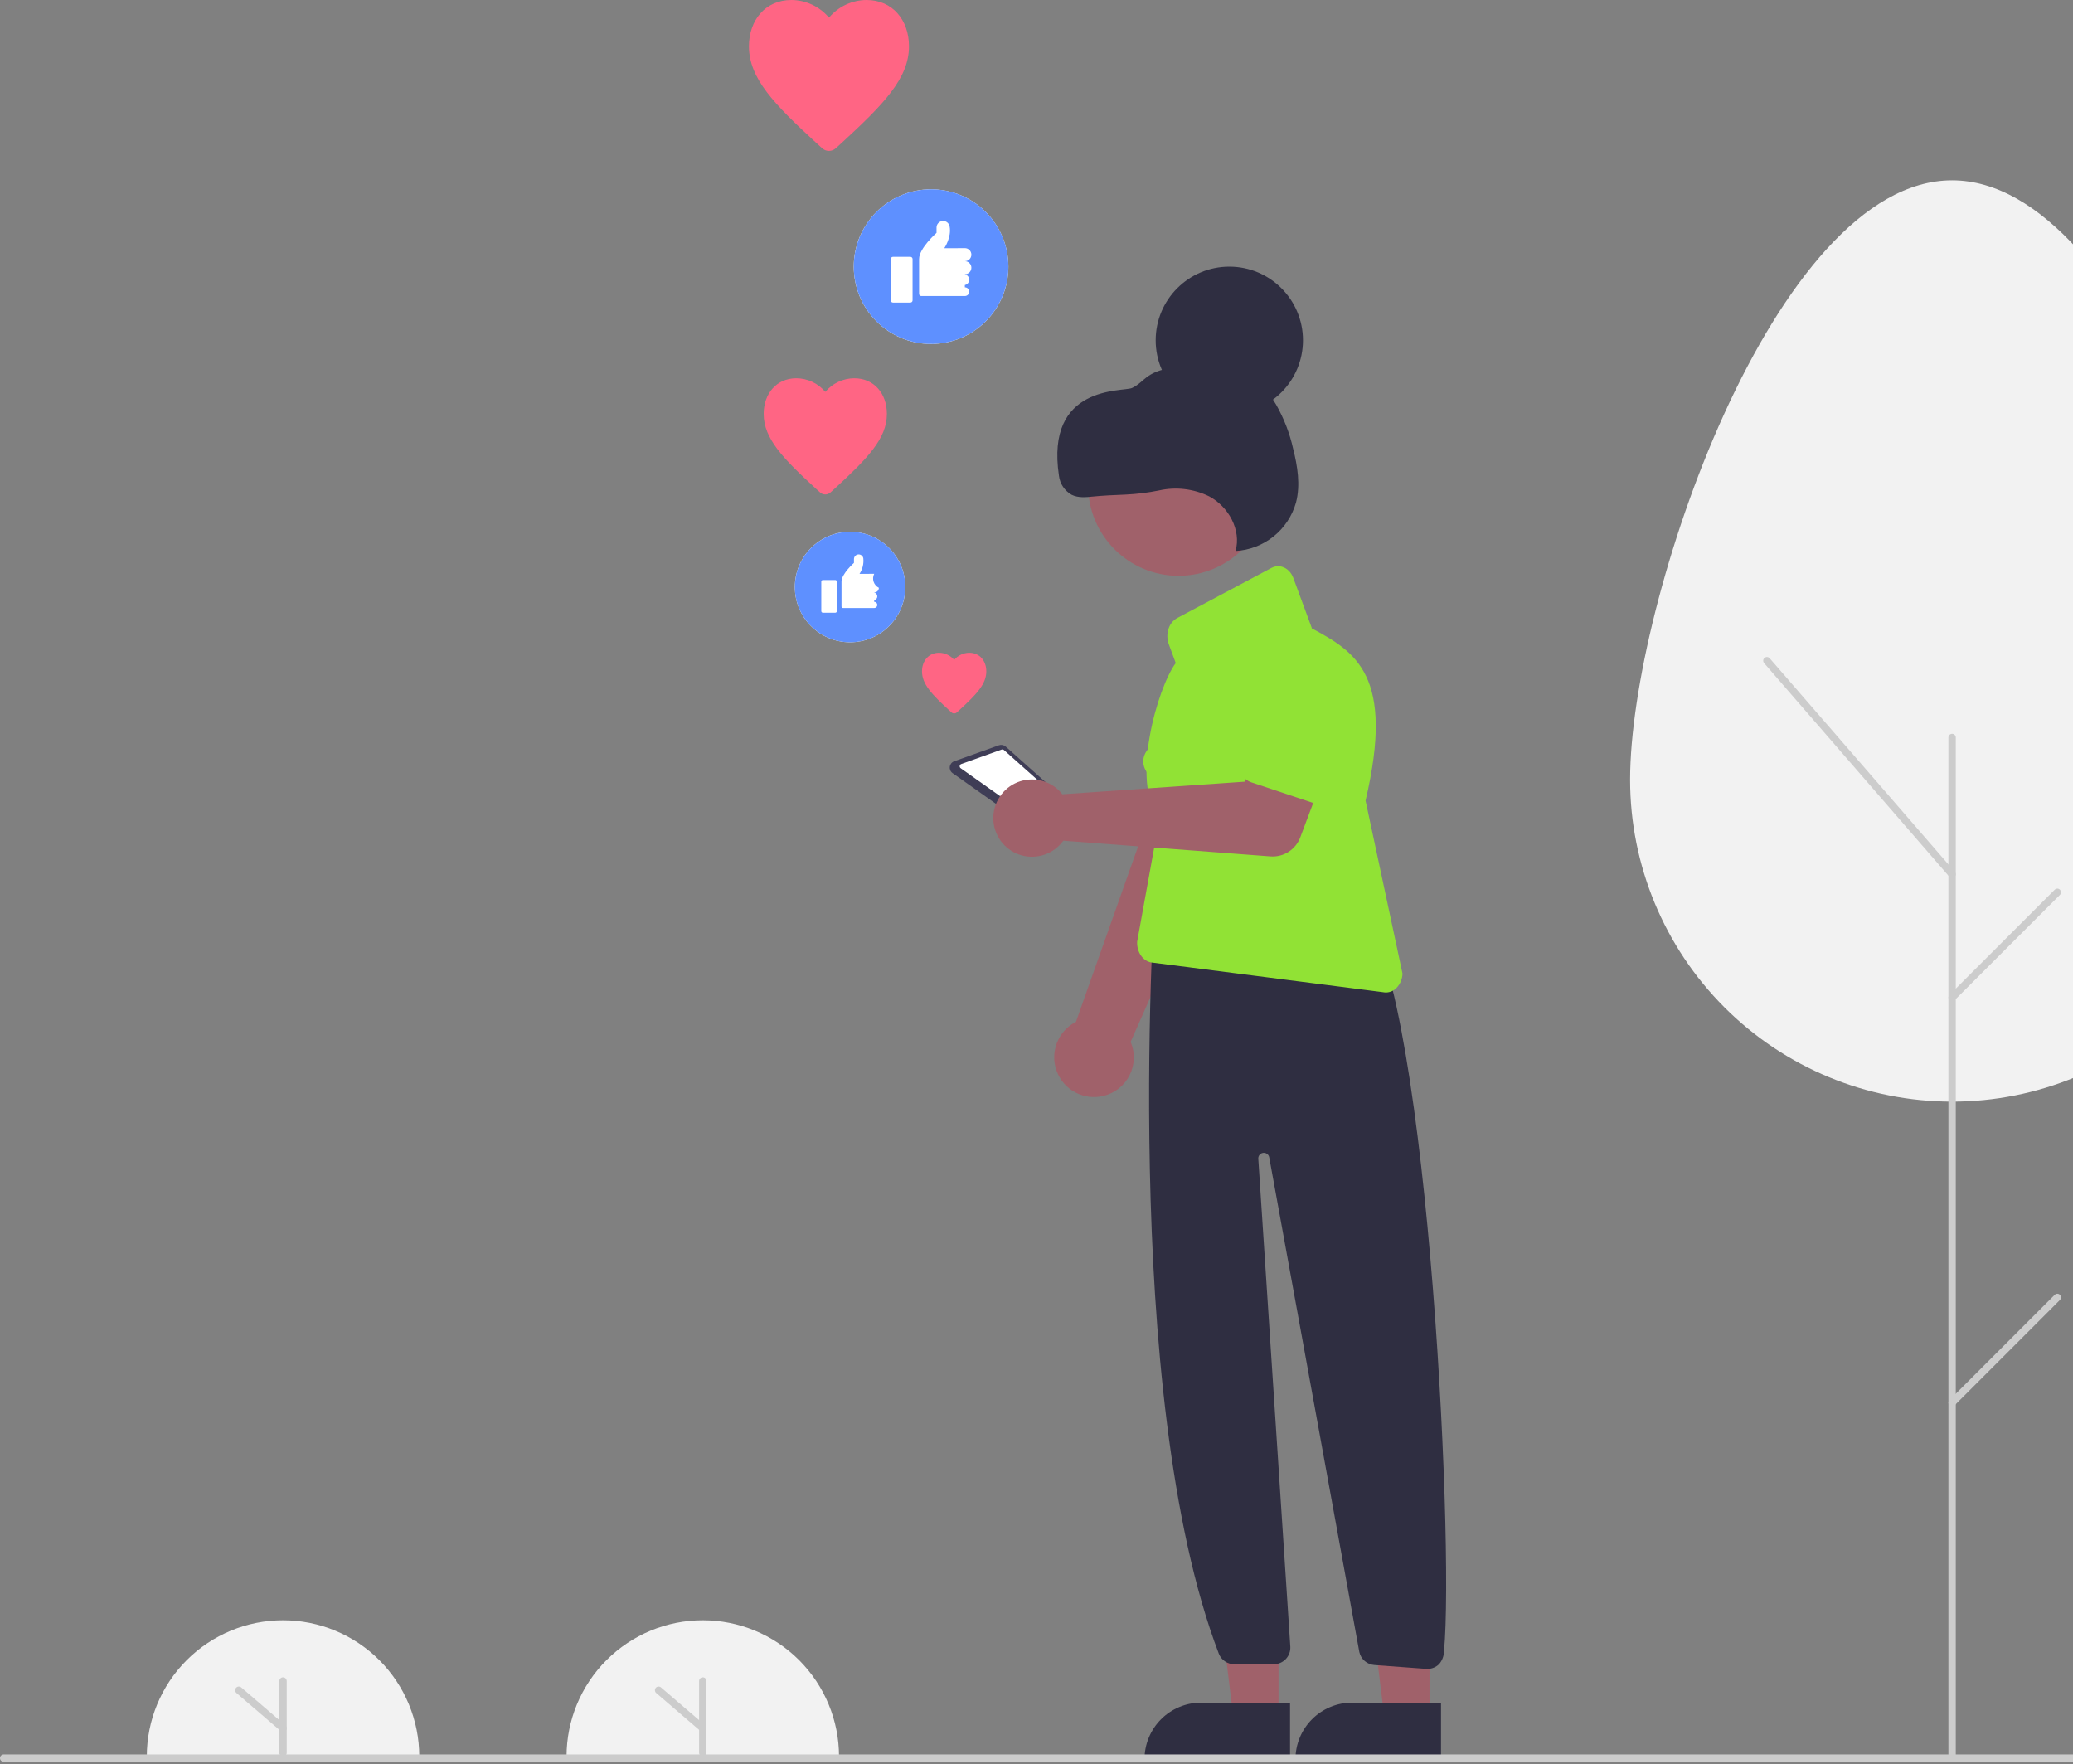 <svg width="563" height="479" viewBox="0 0 563 479" fill="none" xmlns="http://www.w3.org/2000/svg">
<rect x="0" y="0" width="563" height="479" fill="#808080" stroke="none"/>
<g clip-path="url(#clip0_111_125)">
<path d="M39.87 476.965C39.87 467.152 43.768 457.741 50.707 450.802C57.646 443.863 67.057 439.965 76.87 439.965C86.683 439.965 96.094 443.863 103.033 450.802C109.972 457.741 113.87 467.152 113.87 476.965" fill="#F2F2F2"/>
<path d="M76.87 476.965C76.605 476.965 76.35 476.859 76.163 476.672C75.975 476.484 75.87 476.23 75.87 475.965V456.465C75.87 456.2 75.975 455.945 76.163 455.758C76.35 455.57 76.605 455.465 76.87 455.465C77.135 455.465 77.39 455.57 77.577 455.758C77.765 455.945 77.87 456.2 77.87 456.465V475.965C77.87 476.23 77.765 476.484 77.577 476.672C77.39 476.859 77.135 476.965 76.87 476.965Z" fill="#CCCCCC"/>
<path d="M76.87 470.264C76.631 470.264 76.4 470.179 76.219 470.023L64.219 459.724C64.118 459.638 64.036 459.534 63.976 459.417C63.916 459.299 63.879 459.171 63.869 459.04C63.858 458.909 63.874 458.776 63.915 458.651C63.956 458.526 64.021 458.41 64.107 458.31C64.193 458.21 64.298 458.128 64.415 458.068C64.533 458.009 64.661 457.973 64.793 457.964C64.924 457.954 65.056 457.971 65.181 458.012C65.306 458.054 65.422 458.12 65.522 458.206L77.522 468.505C77.677 468.638 77.787 468.816 77.838 469.014C77.889 469.211 77.879 469.42 77.808 469.612C77.737 469.803 77.609 469.968 77.441 470.085C77.273 470.202 77.074 470.264 76.87 470.264Z" fill="#CCCCCC"/>
<path d="M153.87 476.965C153.87 467.152 157.768 457.741 164.707 450.802C171.646 443.863 181.057 439.965 190.87 439.965C200.683 439.965 210.094 443.863 217.033 450.802C223.972 457.741 227.87 467.152 227.87 476.965" fill="#F2F2F2"/>
<path d="M190.87 476.965C190.605 476.965 190.351 476.859 190.163 476.672C189.975 476.484 189.87 476.23 189.87 475.965V456.465C189.87 456.2 189.975 455.945 190.163 455.758C190.351 455.57 190.605 455.465 190.87 455.465C191.135 455.465 191.39 455.57 191.577 455.758C191.765 455.945 191.87 456.2 191.87 456.465V475.965C191.87 476.23 191.765 476.484 191.577 476.672C191.39 476.859 191.135 476.965 190.87 476.965Z" fill="#CCCCCC"/>
<path d="M190.87 470.264C190.631 470.264 190.4 470.179 190.219 470.023L178.219 459.724C178.017 459.551 177.893 459.305 177.873 459.041C177.853 458.776 177.939 458.515 178.111 458.313C178.284 458.112 178.53 457.988 178.794 457.968C179.059 457.947 179.32 458.033 179.521 458.206L191.521 468.505C191.676 468.638 191.787 468.816 191.838 469.014C191.889 469.211 191.879 469.42 191.808 469.612C191.737 469.803 191.609 469.968 191.441 470.085C191.273 470.202 191.074 470.264 190.87 470.264Z" fill="#CCCCCC"/>
<path d="M230.87 174.402C239.154 174.402 245.87 167.686 245.87 159.402C245.87 151.117 239.154 144.402 230.87 144.402C222.586 144.402 215.87 151.117 215.87 159.402C215.87 167.686 222.586 174.402 230.87 174.402Z" fill="white"/>
<path d="M230.87 144.402C227.903 144.402 225.003 145.282 222.537 146.93C220.07 148.578 218.147 150.921 217.012 153.662C215.877 156.402 215.58 159.419 216.158 162.328C216.737 165.238 218.166 167.911 220.264 170.008C222.361 172.106 225.034 173.535 227.944 174.114C230.853 174.692 233.869 174.395 236.61 173.26C239.351 172.125 241.694 170.202 243.342 167.735C244.99 165.269 245.87 162.369 245.87 159.402C245.87 155.424 244.29 151.608 241.477 148.795C238.664 145.982 234.848 144.402 230.87 144.402ZM227.279 165.951C227.279 166.063 227.234 166.171 227.155 166.25C227.076 166.329 226.968 166.374 226.856 166.374H223.476C223.364 166.374 223.256 166.329 223.177 166.25C223.098 166.171 223.053 166.063 223.053 165.951V157.923C223.053 157.811 223.098 157.703 223.177 157.624C223.256 157.545 223.364 157.5 223.476 157.5H226.856C226.968 157.5 227.076 157.545 227.155 157.624C227.234 157.703 227.279 157.811 227.279 157.923V165.951ZM238.687 159.613C238.687 159.949 238.553 160.272 238.316 160.509C238.078 160.747 237.756 160.881 237.419 160.881V160.902C237.658 160.951 237.872 161.08 238.026 161.269C238.18 161.458 238.264 161.694 238.264 161.937C238.264 162.181 238.18 162.417 238.026 162.605C237.872 162.794 237.658 162.923 237.419 162.972V163.416C237.644 163.416 237.858 163.505 238.017 163.663C238.175 163.822 238.264 164.037 238.264 164.261C238.264 164.485 238.175 164.7 238.017 164.859C237.858 165.017 237.644 165.106 237.419 165.106H228.969C228.857 165.106 228.749 165.062 228.67 164.982C228.591 164.903 228.546 164.796 228.546 164.684V157.923C228.546 155.81 231.926 152.853 231.926 152.853V151.822C231.926 151.509 232.041 151.207 232.249 150.972C232.456 150.738 232.743 150.588 233.054 150.551C233.365 150.514 233.679 150.593 233.936 150.772C234.193 150.951 234.375 151.218 234.448 151.522L234.462 151.585C234.626 153.074 234.263 154.573 233.435 155.822H236.036C236.075 155.818 236.112 155.81 236.152 155.81H237.419C237.083 156.483 237.028 157.261 237.266 157.974C237.503 158.687 238.015 159.277 238.687 159.613Z" fill="#5E90FF"/>
<path d="M252.87 93.402C264.468 93.402 273.87 84 273.87 72.402C273.87 60.804 264.468 51.402 252.87 51.402C241.272 51.402 231.87 60.804 231.87 72.402C231.87 84 241.272 93.402 252.87 93.402Z" fill="white"/>
<path d="M252.87 51.402C248.717 51.402 244.657 52.633 241.203 54.941C237.75 57.248 235.058 60.528 233.469 64.365C231.879 68.203 231.463 72.425 232.274 76.499C233.084 80.572 235.084 84.314 238.021 87.251C240.958 90.188 244.7 92.188 248.773 92.998C252.847 93.808 257.069 93.393 260.906 91.803C264.744 90.214 268.023 87.522 270.331 84.069C272.638 80.615 273.87 76.555 273.87 72.402C273.87 66.832 271.658 61.491 267.719 57.553C263.781 53.614 258.44 51.402 252.87 51.402ZM247.842 81.571C247.842 81.728 247.78 81.878 247.669 81.989C247.558 82.1 247.407 82.162 247.25 82.162H242.518C242.361 82.162 242.211 82.1 242.1 81.989C241.989 81.878 241.926 81.728 241.926 81.571V70.331C241.926 70.174 241.989 70.024 242.1 69.913C242.211 69.802 242.361 69.74 242.518 69.74H247.25C247.407 69.74 247.558 69.802 247.669 69.913C247.78 70.024 247.842 70.174 247.842 70.331V81.571ZM263.814 72.698C263.814 73.168 263.627 73.62 263.294 73.952C262.961 74.285 262.51 74.472 262.039 74.472V74.502C262.373 74.57 262.673 74.752 262.889 75.016C263.104 75.28 263.222 75.61 263.222 75.951C263.222 76.292 263.104 76.622 262.889 76.886C262.673 77.15 262.373 77.332 262.039 77.4V78.021C262.353 78.021 262.654 78.146 262.876 78.368C263.098 78.59 263.222 78.891 263.222 79.204C263.222 79.518 263.098 79.819 262.876 80.041C262.654 80.263 262.353 80.388 262.039 80.388H250.208C250.051 80.388 249.901 80.325 249.79 80.214C249.679 80.103 249.617 79.953 249.617 79.796V70.331C249.617 67.374 254.349 63.233 254.349 63.233V61.791C254.348 61.352 254.509 60.929 254.8 60.601C255.091 60.273 255.492 60.063 255.928 60.011C256.363 59.959 256.802 60.069 257.162 60.319C257.522 60.57 257.777 60.944 257.88 61.37C257.886 61.399 257.892 61.428 257.898 61.458C258.49 64.416 256.461 67.39 256.461 67.39H260.103C260.157 67.385 260.209 67.374 260.264 67.374H262.039C262.51 67.374 262.961 67.561 263.294 67.893C263.627 68.226 263.814 68.677 263.814 69.148C263.814 69.619 263.627 70.07 263.294 70.403C262.961 70.736 262.51 70.923 262.039 70.923C262.51 70.923 262.961 71.11 263.294 71.443C263.627 71.775 263.814 72.227 263.814 72.698Z" fill="#5E90FF"/>
<path d="M299.623 297.6C301.153 297.245 302.586 296.558 303.822 295.589C305.057 294.62 306.066 293.392 306.776 291.991C307.485 290.59 307.879 289.05 307.93 287.48C307.98 285.911 307.686 284.349 307.067 282.905L346.67 193.433L324.015 187.727L292.211 277.47C289.855 278.669 288.02 280.692 287.055 283.153C286.09 285.615 286.062 288.346 286.976 290.827C287.889 293.308 289.681 295.368 292.012 296.616C294.343 297.865 297.051 298.215 299.623 297.6Z" fill="#A0616A"/>
<path d="M335.309 221.435L313.275 211.121C312.648 210.828 312.092 210.403 311.644 209.875C311.196 209.347 310.868 208.729 310.68 208.062C310.493 207.396 310.451 206.697 310.558 206.013C310.666 205.329 310.919 204.677 311.301 204.1L324.691 183.877C326.212 180.68 328.938 178.216 332.272 177.026C335.606 175.835 339.276 176.014 342.478 177.525C345.68 179.035 348.153 181.753 349.354 185.083C350.556 188.413 350.389 192.083 348.889 195.29L341.965 218.453C341.767 219.116 341.428 219.729 340.971 220.249C340.515 220.769 339.951 221.185 339.32 221.468C338.688 221.751 338.003 221.895 337.31 221.889C336.618 221.883 335.935 221.728 335.309 221.435Z" fill="#91E235"/>
<path d="M258.702 209.928L282.994 227.126C283.305 227.352 283.68 227.474 284.064 227.474C284.449 227.474 284.824 227.352 285.135 227.126L291.699 222.198C291.917 222.038 292.097 221.831 292.224 221.593C292.351 221.354 292.423 221.09 292.435 220.82C292.446 220.55 292.396 220.281 292.289 220.033C292.182 219.784 292.021 219.563 291.817 219.386L273.124 202.717C272.879 202.503 272.581 202.357 272.26 202.295C271.94 202.233 271.609 202.257 271.301 202.364L259.138 206.717C258.825 206.832 258.55 207.03 258.342 207.29C258.133 207.55 258 207.862 257.955 208.192C257.91 208.522 257.956 208.858 258.088 209.164C258.219 209.47 258.432 209.734 258.702 209.928Z" fill="#3F3D56"/>
<path d="M260.91 208.602L282.802 224.101C282.911 224.183 283.045 224.229 283.183 224.23C283.32 224.231 283.455 224.188 283.566 224.107L289.47 219.675C289.537 219.627 289.594 219.566 289.638 219.496C289.682 219.426 289.711 219.347 289.725 219.266C289.738 219.184 289.735 219.101 289.716 219.02C289.697 218.94 289.663 218.864 289.614 218.797C289.587 218.76 289.556 218.727 289.522 218.697L272.662 203.662C272.574 203.587 272.468 203.536 272.354 203.515C272.24 203.494 272.123 203.503 272.014 203.542L261.058 207.462C260.948 207.504 260.852 207.576 260.779 207.668C260.707 207.761 260.66 207.871 260.645 207.988C260.63 208.105 260.647 208.223 260.693 208.331C260.74 208.439 260.815 208.533 260.91 208.602Z" fill="white"/>
<path d="M347.236 466.333L334.976 466.332L329.144 419.044L347.238 419.045L347.236 466.333Z" fill="#A0616A"/>
<path d="M350.363 478.217L310.832 478.216V477.716C310.832 475.695 311.23 473.694 312.003 471.828C312.776 469.961 313.91 468.265 315.339 466.836C316.767 465.407 318.464 464.274 320.33 463.501C322.197 462.727 324.198 462.329 326.219 462.329H326.22L350.363 462.33L350.363 478.217Z" fill="#2F2E41"/>
<path d="M388.236 466.333L375.976 466.332L370.144 419.044L388.238 419.045L388.236 466.333Z" fill="#A0616A"/>
<path d="M391.363 478.217L351.832 478.216V477.716C351.832 475.695 352.23 473.694 353.003 471.828C353.776 469.961 354.91 468.265 356.339 466.836C357.767 465.407 359.464 464.274 361.33 463.501C363.197 462.727 365.198 462.329 367.219 462.329H367.22L391.363 462.33L391.363 478.217Z" fill="#2F2E41"/>
<path d="M387.675 453.178C387.564 453.178 387.453 453.174 387.342 453.166L373.243 452.122C372.277 452.046 371.361 451.662 370.629 451.027C369.897 450.391 369.389 449.538 369.178 448.592L344.698 314.22C344.617 313.848 344.398 313.521 344.086 313.305C343.773 313.089 343.39 313 343.014 313.055C342.637 313.111 342.296 313.307 342.06 313.605C341.823 313.902 341.708 314.278 341.737 314.657L350.43 447.05C350.478 447.669 350.398 448.291 350.195 448.877C349.992 449.463 349.669 450.001 349.248 450.457C348.827 450.913 348.315 451.277 347.747 451.525C347.178 451.774 346.564 451.902 345.944 451.902H335.208C334.302 451.903 333.418 451.63 332.67 451.12C331.922 450.609 331.345 449.885 331.015 449.042C304.015 378.336 313.792 239.795 313.87 238.402L314.87 237.402L368.648 246.688L368.762 246.798C387.136 260.294 395.088 418.348 392.167 448.414C392.148 449.691 391.677 450.92 390.837 451.882C389.994 452.712 388.858 453.178 387.675 453.178Z" fill="#2F2E41"/>
<path d="M320.074 156.357C333.639 156.357 344.635 145.361 344.635 131.796C344.635 118.231 333.639 107.235 320.074 107.235C306.509 107.235 295.513 118.231 295.513 131.796C295.513 145.361 306.509 156.357 320.074 156.357Z" fill="#A0616A"/>
<path d="M376.404 269.505C376.154 269.505 375.904 269.48 375.659 269.43L312.581 261.336C310.323 260.88 308.711 258.47 308.833 255.728L314.87 222.402C306.87 212.402 314.429 186.576 319.318 180.046L317.427 174.93C316.94 173.602 316.91 172.149 317.343 170.801C317.715 169.533 318.567 168.46 319.719 167.812L345.318 154.21C347.588 153.004 350.25 154.239 351.256 156.959L356.276 170.545L356.199 170.585C368.219 177.028 378.87 183.402 370.87 217.402L380.9 264.358C380.866 265.839 380.27 267.251 379.231 268.307C378.481 269.06 377.467 269.49 376.404 269.505Z" fill="#91E235"/>
<path d="M287.403 214.455C287.806 214.834 288.179 215.244 288.517 215.682L337.993 212.263L343.3 201.448L360.67 207.324L353.135 227.385C352.526 229.005 351.408 230.385 349.949 231.316C348.489 232.247 346.767 232.68 345.041 232.549L288.781 228.282C287.535 230.012 285.793 231.322 283.785 232.037C281.777 232.752 279.598 232.839 277.54 232.287C275.481 231.734 273.639 230.567 272.26 228.942C270.88 227.317 270.028 225.311 269.817 223.189C269.605 221.068 270.045 218.933 271.077 217.068C272.108 215.202 273.684 213.695 275.593 212.747C277.502 211.799 279.655 211.455 281.764 211.76C283.874 212.065 285.841 213.005 287.403 214.455Z" fill="#A0616A"/>
<path d="M337.099 209.879C336.853 209.281 336.739 208.637 336.764 207.991C336.789 207.345 336.953 206.711 337.245 206.135L347.448 185.985C348.493 182.846 350.739 180.249 353.696 178.764C356.652 177.279 360.077 177.027 363.219 178.062C366.36 179.098 368.964 181.338 370.457 184.29C371.951 187.242 372.213 190.665 371.186 193.81L367.256 216.126C367.144 216.763 366.896 217.368 366.529 217.9C366.162 218.432 365.684 218.879 365.129 219.21C364.573 219.542 363.953 219.749 363.31 219.819C362.667 219.889 362.017 219.819 361.403 219.615L339.839 212.436C339.226 212.232 338.663 211.898 338.19 211.456C337.717 211.015 337.345 210.477 337.099 209.879Z" fill="#91E235"/>
<path d="M259.885 193.426C259.682 193.615 259.415 193.72 259.138 193.72C258.86 193.72 258.593 193.615 258.39 193.426L257.816 192.907C253.118 188.597 250.406 185.796 250.406 182.305C250.406 179.457 252.208 177.256 255.034 177.256C255.817 177.26 256.59 177.435 257.299 177.768C258.008 178.1 258.636 178.583 259.14 179.182C259.643 178.583 260.27 178.1 260.979 177.768C261.687 177.435 262.459 177.26 263.242 177.256C266.071 177.256 267.87 179.449 267.87 182.305C267.87 185.789 265.157 188.589 260.459 192.907L259.885 193.426Z" fill="#FF6584"/>
<path d="M225.57 133.698C225.181 134.061 224.669 134.262 224.138 134.262C223.606 134.262 223.094 134.061 222.705 133.698L221.605 132.704C212.603 124.444 207.406 119.078 207.406 112.388C207.406 106.931 210.859 102.714 216.274 102.714C217.775 102.722 219.255 103.057 220.614 103.694C221.972 104.332 223.176 105.257 224.141 106.406C225.105 105.257 226.308 104.332 227.665 103.695C229.022 103.057 230.502 102.722 232.001 102.714C237.423 102.714 240.87 106.917 240.87 112.388C240.87 119.064 235.672 124.43 226.67 132.704L225.57 133.698Z" fill="#FF6584"/>
<path d="M226.999 40.244C226.493 40.714 225.828 40.976 225.138 40.976C224.447 40.976 223.782 40.714 223.277 40.244L221.849 38.952C210.157 28.224 203.406 21.255 203.406 12.565C203.406 5.477 207.891 0 214.924 0C216.873 0.011 218.797 0.446 220.561 1.274C222.325 2.102 223.888 3.303 225.142 4.795C226.395 3.303 227.956 2.102 229.719 1.274C231.482 0.446 233.404 0.011 235.351 0C242.394 0 246.87 5.459 246.87 12.565C246.87 21.236 240.119 28.206 228.427 38.952L226.999 40.244Z" fill="#FF6584"/>
<path d="M645 478.402H1C0.735 478.402 0.48 478.296 0.293 478.109C0.105 477.921 0 477.667 0 477.402C0 477.137 0.105 476.882 0.293 476.695C0.48 476.507 0.735 476.402 1 476.402H645C645.265 476.402 645.52 476.507 645.707 476.695C645.895 476.882 646 477.137 646 477.402C646 477.667 645.895 477.921 645.707 478.109C645.52 478.296 645.265 478.402 645 478.402Z" fill="#CCCCCC"/>
<path d="M333.87 112.402C344.916 112.402 353.87 103.447 353.87 92.402C353.87 81.356 344.916 72.402 333.87 72.402C322.824 72.402 313.87 81.356 313.87 92.402C313.87 103.447 322.824 112.402 333.87 112.402Z" fill="#2F2E41"/>
<path d="M296.823 134.832C294.869 135.039 292.792 135.225 291.034 134.347C290.093 133.814 289.292 133.066 288.695 132.165C288.098 131.264 287.721 130.235 287.596 129.161C283.87 104.402 304.923 106.438 307.414 105.366C309.088 104.645 310.321 103.194 311.817 102.153C315.089 99.876 319.334 99.709 323.32 99.623C328.051 99.521 332.954 99.451 337.297 101.332C341.202 103.162 344.447 106.152 346.588 109.896C348.707 113.623 350.259 117.645 351.195 121.829C352.399 126.616 353.218 131.679 351.978 136.457C350.955 140.089 348.823 143.31 345.878 145.669C342.934 148.029 339.326 149.408 335.559 149.616C337.175 143.909 333.648 137.583 328.416 134.79C324.194 132.714 319.39 132.142 314.799 133.169C311.821 133.772 308.802 134.148 305.767 134.294C302.789 134.405 299.214 134.58 296.823 134.832Z" fill="#2F2E41"/>
<path d="M617.612 211.756C617.612 163.493 578.46 48.965 530.164 48.965C481.867 48.965 442.715 163.493 442.715 211.756C442.733 234.937 451.954 257.163 468.352 273.549C484.749 289.934 506.982 299.138 530.164 299.138C553.345 299.138 575.578 289.934 591.975 273.549C608.373 257.163 617.594 234.937 617.612 211.756Z" fill="#F2F2F2"/>
<path d="M530.164 477.402C529.898 477.402 529.644 477.297 529.456 477.109C529.269 476.921 529.164 476.667 529.164 476.402V200.261C529.164 199.996 529.269 199.742 529.456 199.554C529.644 199.367 529.898 199.261 530.164 199.261C530.429 199.261 530.683 199.367 530.871 199.554C531.058 199.742 531.164 199.996 531.164 200.261V476.402C531.163 476.667 531.058 476.921 530.871 477.109C530.683 477.296 530.429 477.402 530.164 477.402Z" fill="#CCCCCC"/>
<path d="M530.164 238.402C530.021 238.402 529.879 238.371 529.748 238.312C529.618 238.252 529.502 238.165 529.408 238.057L479.114 180.057C478.941 179.856 478.855 179.596 478.874 179.331C478.893 179.067 479.016 178.822 479.217 178.648C479.417 178.475 479.677 178.388 479.941 178.406C480.206 178.424 480.452 178.547 480.626 178.746L530.919 236.746C531.045 236.891 531.126 237.069 531.153 237.259C531.181 237.449 531.153 237.642 531.073 237.817C530.994 237.991 530.866 238.139 530.704 238.243C530.543 238.346 530.356 238.402 530.164 238.402Z" fill="#CCCCCC"/>
<path d="M530.163 271.874C529.966 271.874 529.772 271.816 529.608 271.706C529.444 271.596 529.316 271.44 529.24 271.257C529.164 271.074 529.144 270.873 529.183 270.679C529.222 270.485 529.317 270.307 529.457 270.167L558.034 241.589C558.127 241.497 558.237 241.423 558.359 241.373C558.48 241.322 558.61 241.297 558.741 241.297C558.873 241.297 559.003 241.322 559.124 241.373C559.245 241.423 559.355 241.497 559.448 241.589C559.541 241.682 559.615 241.792 559.665 241.914C559.715 242.035 559.741 242.165 559.741 242.296C559.741 242.428 559.715 242.558 559.665 242.679C559.615 242.8 559.541 242.911 559.448 243.003L530.871 271.582C530.778 271.675 530.668 271.748 530.546 271.799C530.425 271.849 530.295 271.875 530.163 271.874Z" fill="#CCCCCC"/>
<path d="M530.163 381.874C529.966 381.874 529.772 381.816 529.608 381.706C529.444 381.596 529.316 381.44 529.24 381.257C529.164 381.074 529.144 380.873 529.183 380.679C529.222 380.485 529.317 380.307 529.457 380.167L558.034 351.589C558.222 351.402 558.476 351.297 558.741 351.297C559.006 351.297 559.261 351.402 559.448 351.589C559.636 351.777 559.741 352.031 559.741 352.296C559.741 352.562 559.636 352.816 559.448 353.003L530.871 381.582C530.778 381.675 530.668 381.748 530.546 381.799C530.425 381.849 530.295 381.875 530.163 381.874Z" fill="#CCCCCC"/>
</g>
<defs>
<clipPath id="clip0_111_125">
<rect width="646" height="478.402" fill="white"/>
</clipPath>
</defs>
</svg>
